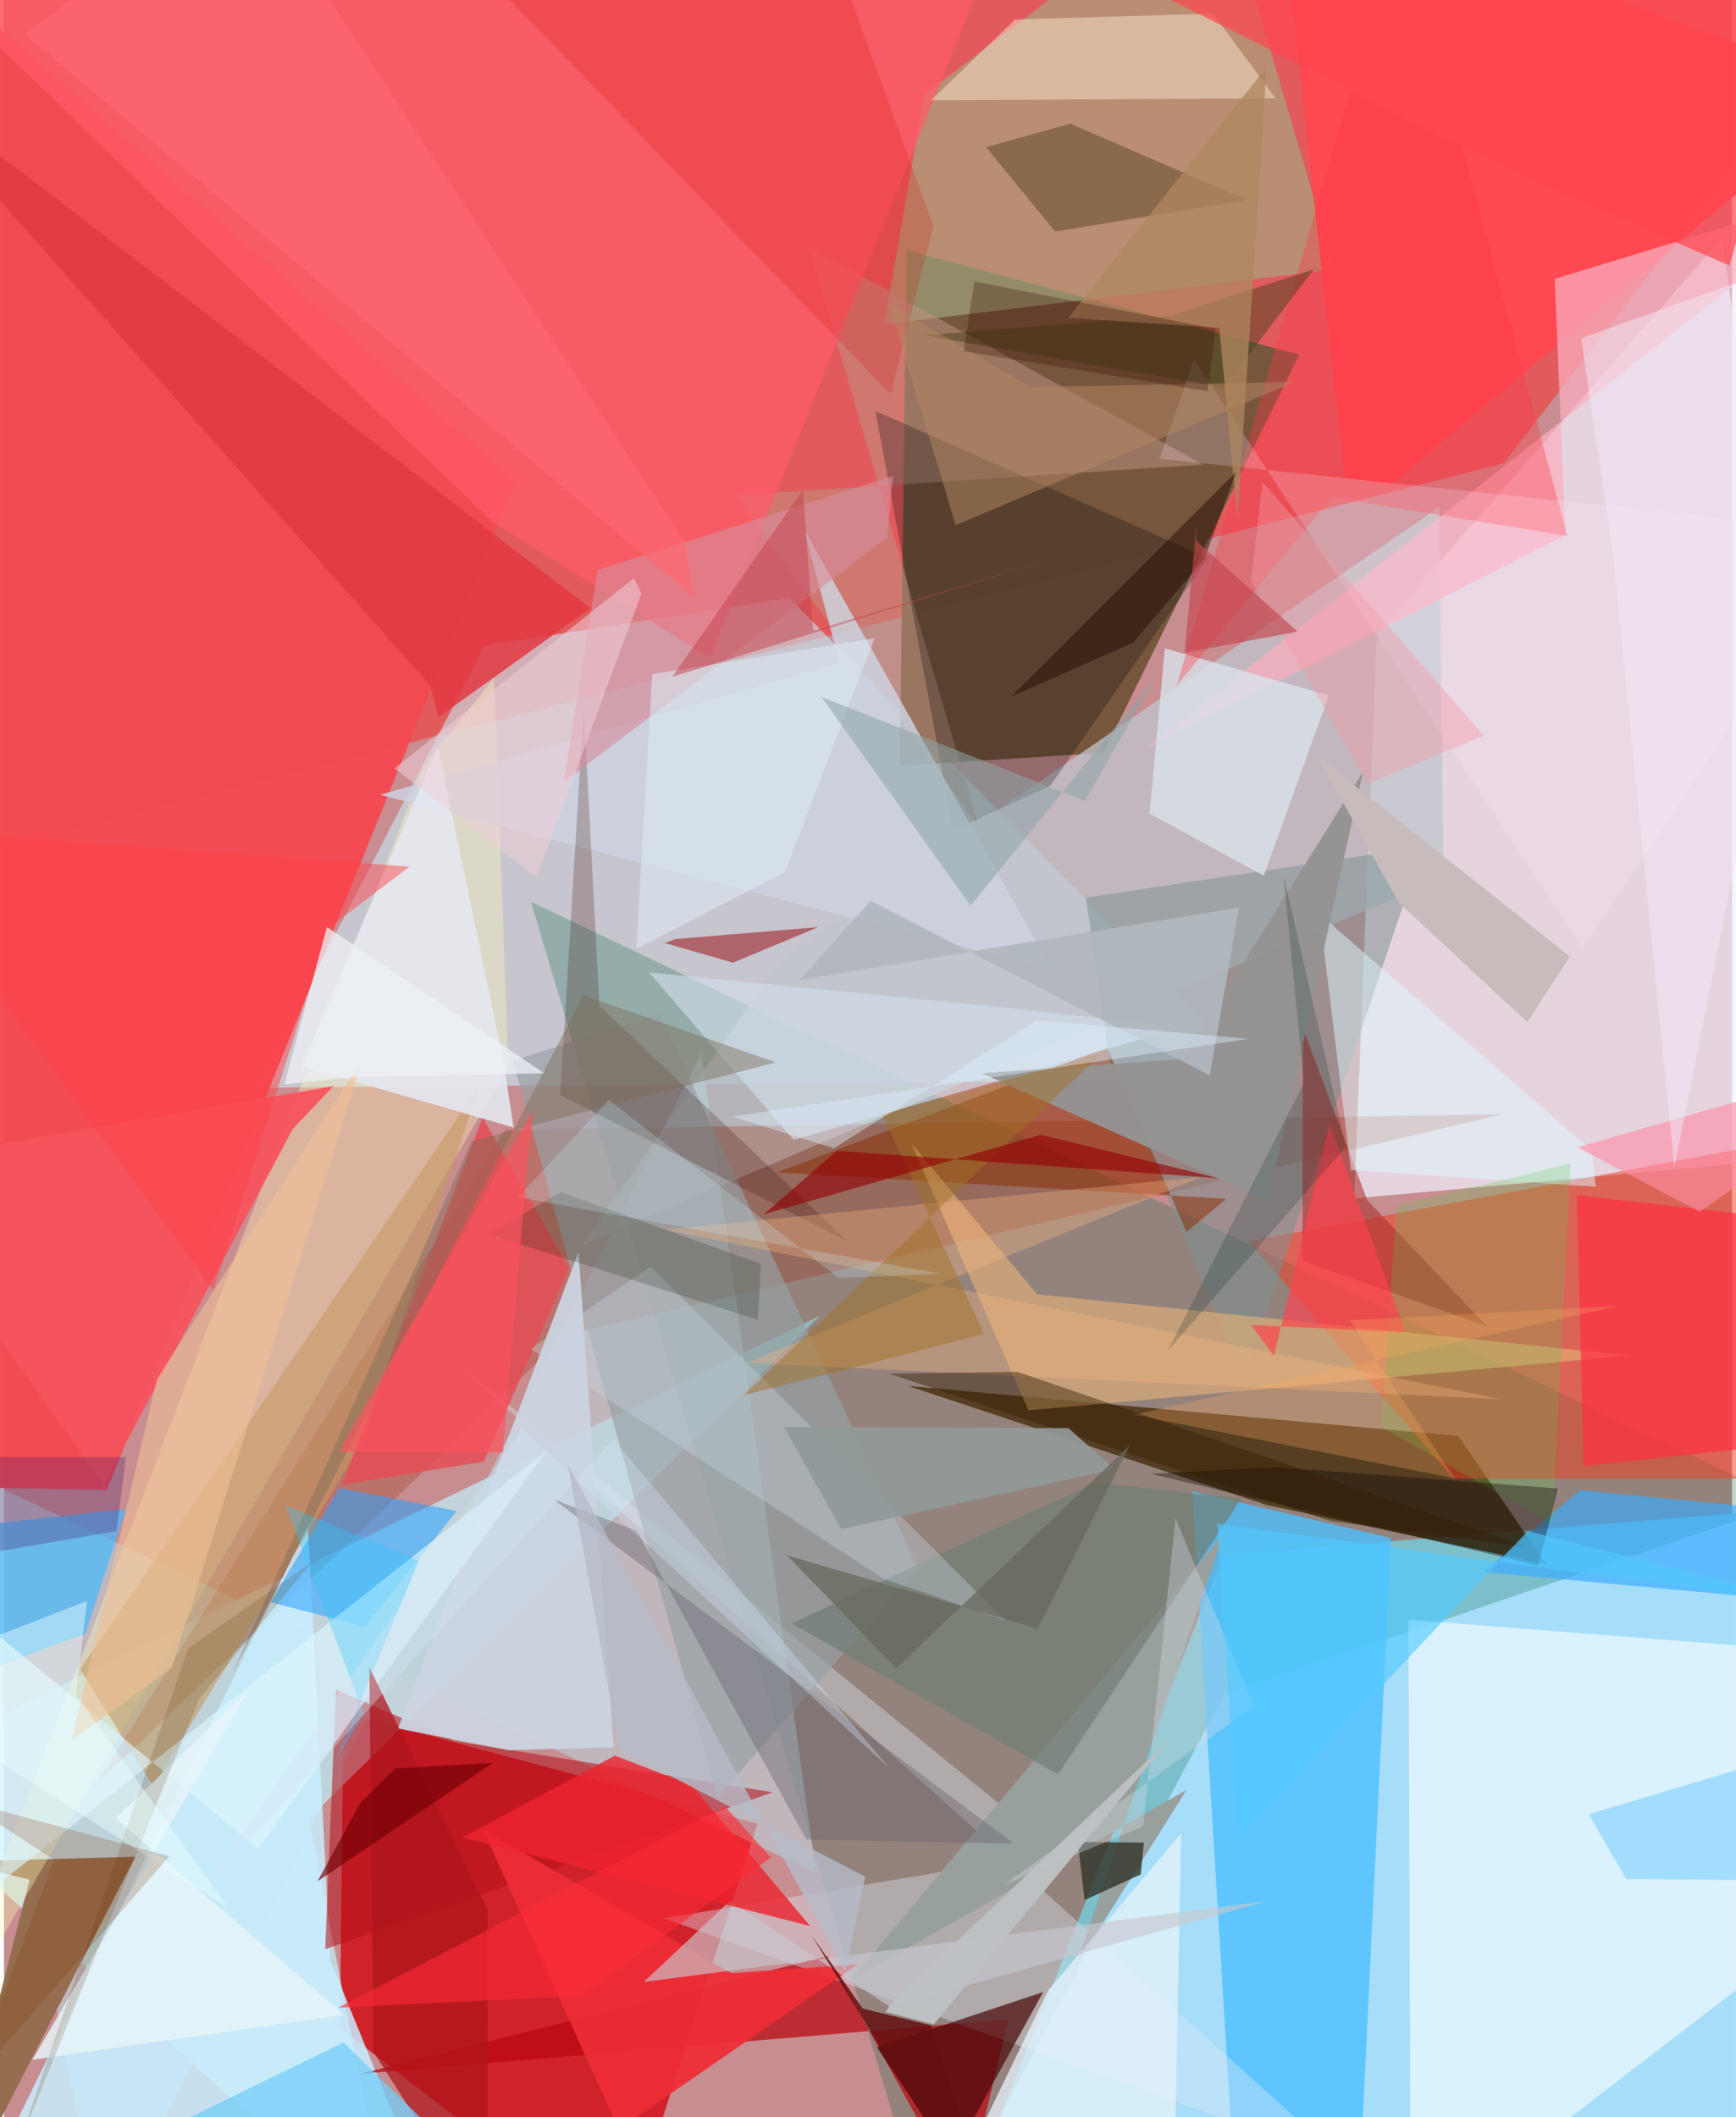 <svg xmlns="http://www.w3.org/2000/svg" width="228" height="278" viewBox="0 0 836 1024"><path fill="#c78d90" d="M0 0h836v1024H0z"/><path fill="#a6defa" fill-opacity=".984" d="M471.946 1048.986l117.956-296.89L898 726.93 864.743 1086z"/><path fill="#ff2423" fill-opacity=".467" d="M898 .387L-62-62v487.24l787.547-201.173z"/><path fill="#f1f0fd" fill-opacity=".714" d="M891.647 558.14l-60.416-443.25-167.035 191.763-11.03 272.973z"/><path fill="#d30710" fill-opacity=".792" d="M162.493 980.761l1.798-152.412 200.225 53.683L298.803 1086z"/><path fill="#c6f4ff" fill-opacity=".545" d="M121.927 526.109l486.926-4.053L379.95 289.183 232.48 312.26z"/><path fill="#76573e" fill-opacity=".996" d="M626.598 171.525l-189.935-50.516-3.315 249.32 98.642-6.176z"/><path fill="#c1f6ff" fill-opacity=".671" d="M147.537 879.616l247.389-243.351L-62 858.887 187.98 1086z"/><path fill="#026643" fill-opacity=".255" d="M590.172 819.727L448.755 1086 254.956 436.177l608.891 290.402z"/><path fill="#f34a52" fill-opacity=".98" d="M49.75 720.53L-62 718.78l18.657-741.564 290.779 255.237z"/><path fill="#402703" fill-opacity=".737" d="M437.452 670.334l266.171 24.224 42.445 61.988-135.3-28.667z"/><path fill="#ed3d22" fill-opacity=".514" d="M602.089 600.41l99.243 114.788 137.587-.006L898 544.77z"/><path fill="#4dbfff" fill-opacity=".796" d="M574.875 721.29l96.138 22.605-15.108 309.806L597.147 1086z"/><path fill="#c0c6ce" fill-opacity=".749" d="M376.678 463.462l-96.89 138.691L696.37 424.325l-2.034-179.084z"/><path fill="#a4a97e" fill-opacity=".659" d="M587.325-62L445.249 45.707 425.818 156.91l217.988-26.657z"/><path fill="#bad2d9" fill-opacity=".6" d="M47.014 1086l290.431-576.988 55.39 396.928-416.514-196.644z"/><path fill="#edfaff" fill-opacity=".733" d="M868.135 798.14l-1.469 142.24L680.5 1083.533l-1.013-300.118z"/><path fill="#9a2402" fill-opacity=".259" d="M242.376 546.478l482.614-7.552-452.868 106.6-227.499 217.49z"/><path fill="#946e4f" d="M12.435 909.116l-35.791-8.725 86.92-2.344L-32.956 1086z"/><path fill="#c8eeff" fill-opacity=".839" d="M210.551 1077.007l-225.796-7.216L147.083 737.84l10.743 210.17z"/><path fill="#b90810" fill-opacity=".725" d="M485.997 976.686l-313.657 26.341 226.417-57.018 65.615 119.779z"/><path fill="#deebf9" fill-opacity=".38" d="M510.365 895.918L214.48 655.284l434.375 390.6L319.32 927.813z"/><path fill="#b40f19" fill-opacity=".545" d="M160.63 817.15l57.465 24.95 153.799 24.772-216.49 75.876z"/><path fill="#fffbbd" fill-opacity=".361" d="M243.998 516.012l-6.806-188.467-34.362 43.404-244.391 635.98z"/><path fill="#7b9191" fill-opacity=".522" d="M534.999 513.408l-11.592-79.242 162.964-24.589-86.41 257.36z"/><path fill="#8b2b00" fill-opacity=".498" d="M374.105 566.998l217.282 12.824-19.334 16.072-38.334-89.18z"/><path fill="#e6b479" fill-opacity=".608" d="M499.733 626.016l-60.939-73.33 56.823 129.461 291.13-26.555z"/><path fill="#2ca3fd" fill-opacity=".565" d="M174.67 786.832l-45.692-11.927 33.14-55.259L219 730.798z"/><path fill="#fe4852" fill-opacity=".988" d="M671.11 234.366L898 43.465 615.991-62l32.669 293.353z"/><path fill="#bc9283" fill-opacity=".522" d="M580.138 224.713l-226.546 14.865 117.651 159.413-81.76-279.566z"/><path fill="#000200" fill-opacity=".251" d="M421.574 198.763l160.873 71.06-76.24 110.25-47.072 21.528z"/><path fill="#490809" fill-opacity=".706" d="M502.76 963.465l-80.514 26.761L487.285 1086h-51.96z"/><path fill="#97a1a5" fill-opacity=".671" d="M317.17 490.532l124.997 267.975-96.902 110.817-99.014-356.278z"/><path fill="#faaebe" fill-opacity=".737" d="M552.276 362.145L898 89.738l-147.795 45.165 5.164 124.018z"/><path fill="#ff5b67" fill-opacity=".725" d="M482.138-32.536L-62-34.642l297.577 286.508 105.967 66.457z"/><path fill="#47b9fe" fill-opacity=".706" d="M-62 743.052v84.189l101.233-36.854 19.856-60.526z"/><path fill="#c39a63" fill-opacity=".604" d="M72.197 863.977l-35.336-56.61L230.008 525.26 173.42 697.688z"/><path fill="#f7e3cc" fill-opacity=".506" d="M448.513 48.461L489.229 9.41l95.648-2.826 30.379 41.008z"/><path fill="#38aaff" fill-opacity=".659" d="M762.373 720.732l-46.563 39.645L898 777.079l-3.005-43.467z"/><path fill="#e64b52" fill-opacity=".792" d="M273.359 613.29l-41.215 93.679-68.632 11.058 68.02-177.64z"/><path fill="#cbd3e0" fill-opacity=".945" d="M294.949 845.068l-17.006-239.5-87.292 230.445 53.3 10.49z"/><path fill="#ff2e42" fill-opacity=".698" d="M887.334 592.467L760.9 578.103l3.33 130.986L898 694.5z"/><path fill="#98a09e" d="M518.273 951.305l71.932-209.887-180.802 216.65 162.717-92.36z"/><path fill="#cdd3de" fill-opacity=".835" d="M387.032 255.913l17.204 64.666-222.287 63.845 325.31 84.948z"/><path fill="#ee2d36" fill-opacity=".941" d="M231.564 884.674l120.203 69.654 61.193-4.23-115.492 79.815z"/><path fill="#523e1c" fill-opacity=".443" d="M508.54 112.03l92.53-15.323-85.216-36.9-40.735 11.36z"/><path fill="#e5e8f1" fill-opacity=".882" d="M241.666 513.3l-31.724-152.26-66 154.67 102.587 29.605z"/><path fill="#e23941" fill-opacity=".851" d="M206.207 331.537l4.074 15.264 73.497-52.654L-62 29.277z"/><path fill="#3b0f05" fill-opacity=".231" d="M408.297 600.492l-139.18-70.799 11.35-187.898 7.604 144.667z"/><path fill="#d9e2e9" fill-opacity=".8" d="M609.462 423.586l31.496-87.254-79.37-22.762-7.37 79.935z"/><path fill="#dff6ff" fill-opacity=".643" d="M-8.284 915.636l-9.751-137.046 141.002 115.538L262.768 701.44z"/><path fill="#e5f2fa" fill-opacity=".769" d="M565.56 1086H445.442l59.678-123.257 64.364-75.925z"/><path fill="#34372c" fill-opacity=".824" d="M549.948 906.608l-27.167 12.38-3.298-28.085 31.977.292z"/><path fill="#9f232a" fill-opacity=".604" d="M352.681 465.6l-32.998-9.495 5.061-1.906 69.153-5.776z"/><path fill="#a92d2a" fill-opacity=".557" d="M628.378 497.204l31.147 83.219 57.902 61.11-89.25-31.74z"/><path fill="#c9c9d0" fill-opacity=".639" d="M351.121 919.459l-41.61 39.131 301.217-39.085-181.978 51.259z"/><path fill="#defaff" fill-opacity=".482" d="M770.073 574.002l-118.404-8.087-15.215-123.747 131.807 114.395z"/><path fill="#ed242f" fill-opacity=".8" d="M390.042 931.558L221.74 888.726l73.749-39.598 37.094 14.248z"/><path fill="#d3e0eb" fill-opacity=".604" d="M483.331 487.248l-171.217-16.912 69.927 81.048 187.735-54.453z"/><path fill="#54d048" fill-opacity=".22" d="M673.641 583.041l84.259-20.28-8.791 174.403-82.749-46.927z"/><path fill="#707e76" fill-opacity=".706" d="M527.604 717.023l-146.6 68.158 128.907 73.101 88.69-133.493z"/><path fill="#c5d3dd" fill-opacity=".38" d="M312.836 612.5l171.527 171.262-58.723-20.108-170.784-111.248z"/><path fill="#d88d9b" fill-opacity=".631" d="M427.279 260.018l2.75-29.746-142.776 45.402-16.445 102.56z"/><path fill="#f6545d" fill-opacity=".949" d="M48.251 717.959l91.518-171.974 19.637-20.698L-62 563.747z"/><path fill="#ae151a" fill-opacity=".733" d="M233.935 923.502l.14 155.204-55.221-86.03-2.088-186.2z"/><path fill="#959292" fill-opacity=".976" d="M611.526 580.85l-138.402-61.756 97.523-6.98 86.875-138.954z"/><path fill="#ff3945" fill-opacity=".349" d="M756.382 259.244L675.786-39.435l-108.38 370.91 74.933-90.903z"/><path fill="#fef" fill-opacity=".204" d="M898 257.46L763.752 458.515 575.763 173.84l-16.805 48.026z"/><path fill="#f9b680" fill-opacity=".337" d="M724.442 676.807l-404.78-82.098 259.76-25.496-220.106 89.941z"/><path fill="#c7bbbb" fill-opacity=".996" d="M757.502 462.605L736.96 494.38l-62.24-57.878-39.507-70.988z"/><path fill="#85d2fd" fill-opacity=".663" d="M784.777 908.785l-18.079-31.296 104.197-31.256L898 909.777z"/><path fill="#66606a" fill-opacity=".388" d="M488.54 891.688l-100.446-1.983-81.813-149.23-40.477-15.322z"/><path fill="#d90000" fill-opacity=".18" d="M242.882-2.036L387.315-62l62.389 171.33-20.752 81.388z"/><path fill="#424219" fill-opacity=".471" d="M564.353 152.714l69.363-22.478-43.55 57.171-145.113-25.233z"/><path fill="#a17227" fill-opacity=".478" d="M357.709 674.883l116.488-29.612-49.392-106.19 106.197-29.602z"/><path fill="#72cef9" fill-opacity=".733" d="M50.314 1029.472l188.92 31.532-74.937-73.103L-37.527 1086z"/><path fill="#930105" fill-opacity=".62" d="M587.7 569.883l-86.179-21.041-133.923 38.48 35.329-30.732z"/><path fill="#0a1b01" fill-opacity=".192" d="M234.364 596.856l34.995-20.315 96.828 34.769-1.467 27.03z"/><path fill="#0c0400" fill-opacity=".357" d="M615.006 709.585l-60.248 3.228L742.2 757.118l9.644-37.166z"/><path fill="#fe434f" fill-opacity=".678" d="M614.421 655.764l26.816-111.983 36.77 100.583-74.696-3.502z"/><path fill="#fcab5e" fill-opacity=".282" d="M781.265 631.61l-234.873 52.654 155.485 30.78-50.737-76.467z"/><path fill="#640f10" fill-opacity=".839" d="M482.559 1086l-91.932-150.13 24.807 35.595 33.055 8.091z"/><path fill="#dce9f5" fill-opacity=".565" d="M377.8 421.771l43.316-113.061-107.502 17.327-7.716 132.976z"/><path fill="#b48763" fill-opacity=".502" d="M496.48 187.258l-68.402-40.445 32.346 107.172 164.19-69.321z"/><path fill="#e6f4f9" fill-opacity=".843" d="M13.72 996.288l150.92-21.818-110.592-95.052 64.724-62.435z"/><path fill="#321e01" fill-opacity=".431" d="M641.8 735.66l-213.518-71.277 62.044-.862 248.071 85.022z"/><path fill="#8ea5a9" fill-opacity=".557" d="M395.556 337.108l72.082 100.979 89.803-111.09-34.466 60.309z"/><path fill="#d8dee7" fill-opacity=".345" d="M483.447 911.782l67.608-28.414 15.71-148.918 37.954 90.848z"/><path fill="#ff4650" fill-opacity=".718" d="M730.647 83.175l104.106 45.26 52.094-179.36-413.29 5.384z"/><path fill="#7c6b58" fill-opacity=".439" d="M373.424 513.84l-93.214-32.46-169.683 327.97 115.755-257.403z"/><path fill="#af875f" fill-opacity=".757" d="M596.773 251.19l-8.85-92.599-72.983-4.904 95.903-121.31z"/><path fill="#50caff" fill-opacity=".624" d="M737.12 740.5l140.415 35.84-290.539-39.321 10.088 152.387z"/><path fill="#240d00" fill-opacity=".486" d="M487.419 336.847l58.756-25.969 34.593-40.714 15.356-41.931z"/><path fill="#c4eeff" fill-opacity=".235" d="M292.603 532.053l-43.989 47.008 205.361 37.093-50.24 1.888z"/><path fill="#f0c096" fill-opacity=".6" d="M32.69 841.791l48.443-34.873L173.7 511.862 74.05 666.885z"/><path fill="#29c8ff" fill-opacity=".325" d="M200.74 754.992l-64.635-27.004 37.824 100.69-14.1 24.049z"/><path fill="#491d6d" fill-opacity=".29" d="M54.477 740.521L-62 760.537v-55.823H59.027z"/><path fill="#ff8ea6" fill-opacity=".616" d="M820.459 586.093l-59.334-31.174L898 515.623v16.158z"/><path fill="#c1444d" fill-opacity=".502" d="M386.56 236.9l-63.244 90.447 187.563-58.236-119.416 36.027z"/><path fill="#919999" fill-opacity=".933" d="M514.92 690.759l-137.583-.556 27.733 49.388 132.338-29.02z"/><path fill="#002724" fill-opacity=".2" d="M628.875 523.792l-9.842-100.274 30.204 130.977-86.2 98.758z"/><path fill="#eecfd9" fill-opacity=".541" d="M304.853 279.561l3.512 7.573-50.702 137.154-68.75-52.631z"/><path fill="#fc545e" fill-opacity=".675" d="M162.007 702.145l79.353.399 11.596-136.995 3.306-29.047z"/><path fill="#67685b" fill-opacity=".725" d="M500.09 787.744L378.783 752.26l52.899 54.657 113.104-108.05z"/><path fill="#f1e7f6" fill-opacity=".502" d="M778.392 268.21l-15.414-104.617L898 115.241l-89.911 449.37z"/><path fill="#d5e5f6" fill-opacity=".345" d="M428.41 855.288L250.64 691.04 93.099 918.818l201.59-222.875z"/><path fill="#b6bbc7" fill-opacity=".792" d="M272.82 708.355L406.933 953.56l9.76-45.874L297.72 846.22z"/><path fill="#533000" fill-opacity=".169" d="M149.015 755.425l-54.61 66.299L6.16 1040.02l82.85-242.612z"/><path fill="#f29aa4" fill-opacity=".408" d="M608.888 233.227l-5.633 47.871 56.618 98.083 56.103-23.379z"/><path fill="#eaffff" fill-opacity=".459" d="M-62 814.099l102.182-39.8-5.351 45.275 73.675 103.252z"/><path fill="#ff424b" fill-opacity=".478" d="M196.167 419.176L-62 399.948l163.368 224.174 55.702-175.22z"/><path fill="#c4444c" fill-opacity=".635" d="M576.89 261.667l48.983 43.84-54.715 10.222 5.705-61.096z"/><path fill="#6f0005" fill-opacity=".643" d="M236.583 852.599l-47.275 2.724-16.893 16.638-20.712 37.933z"/><path fill="#bdc1c3" fill-opacity=".98" d="M426.587 973.124l2.298-3.753 135.252-128.24-114.33 137.965z"/><path fill="#b0b7bd" fill-opacity=".929" d="M597.551 438.845l-212.694 35.138 34.457-38.28 164.031 84.386z"/><path fill="#813000" fill-opacity=".204" d="M-19.996 870.82l99.99 26.98-97.12 111.429L24.27 899.56z"/><path fill="#ddf1ff" fill-opacity=".42" d="M602.194 502.44l-249.929 37.603 49.195 15.343 98.381-61.903z"/><path fill="#ff6872" fill-opacity=".686" d="M117.134-62L9.964 16.412l323.89 272.551-4.313-26.44z"/><path fill="#380900" fill-opacity=".286" d="M586.165 159.003l-3.841 30.245-118.078-19.384 5.239-33.69z"/><path fill="#eef1f7" fill-opacity=".749" d="M261.272 519.058l-92.688 1.938-32.965 3.483 20.64-76.12z"/><path fill="#fa2b36" fill-opacity=".616" d="M371.005 898.398l-22.193-24.66-187.14 97.307 118.181-5.714z"/></svg>